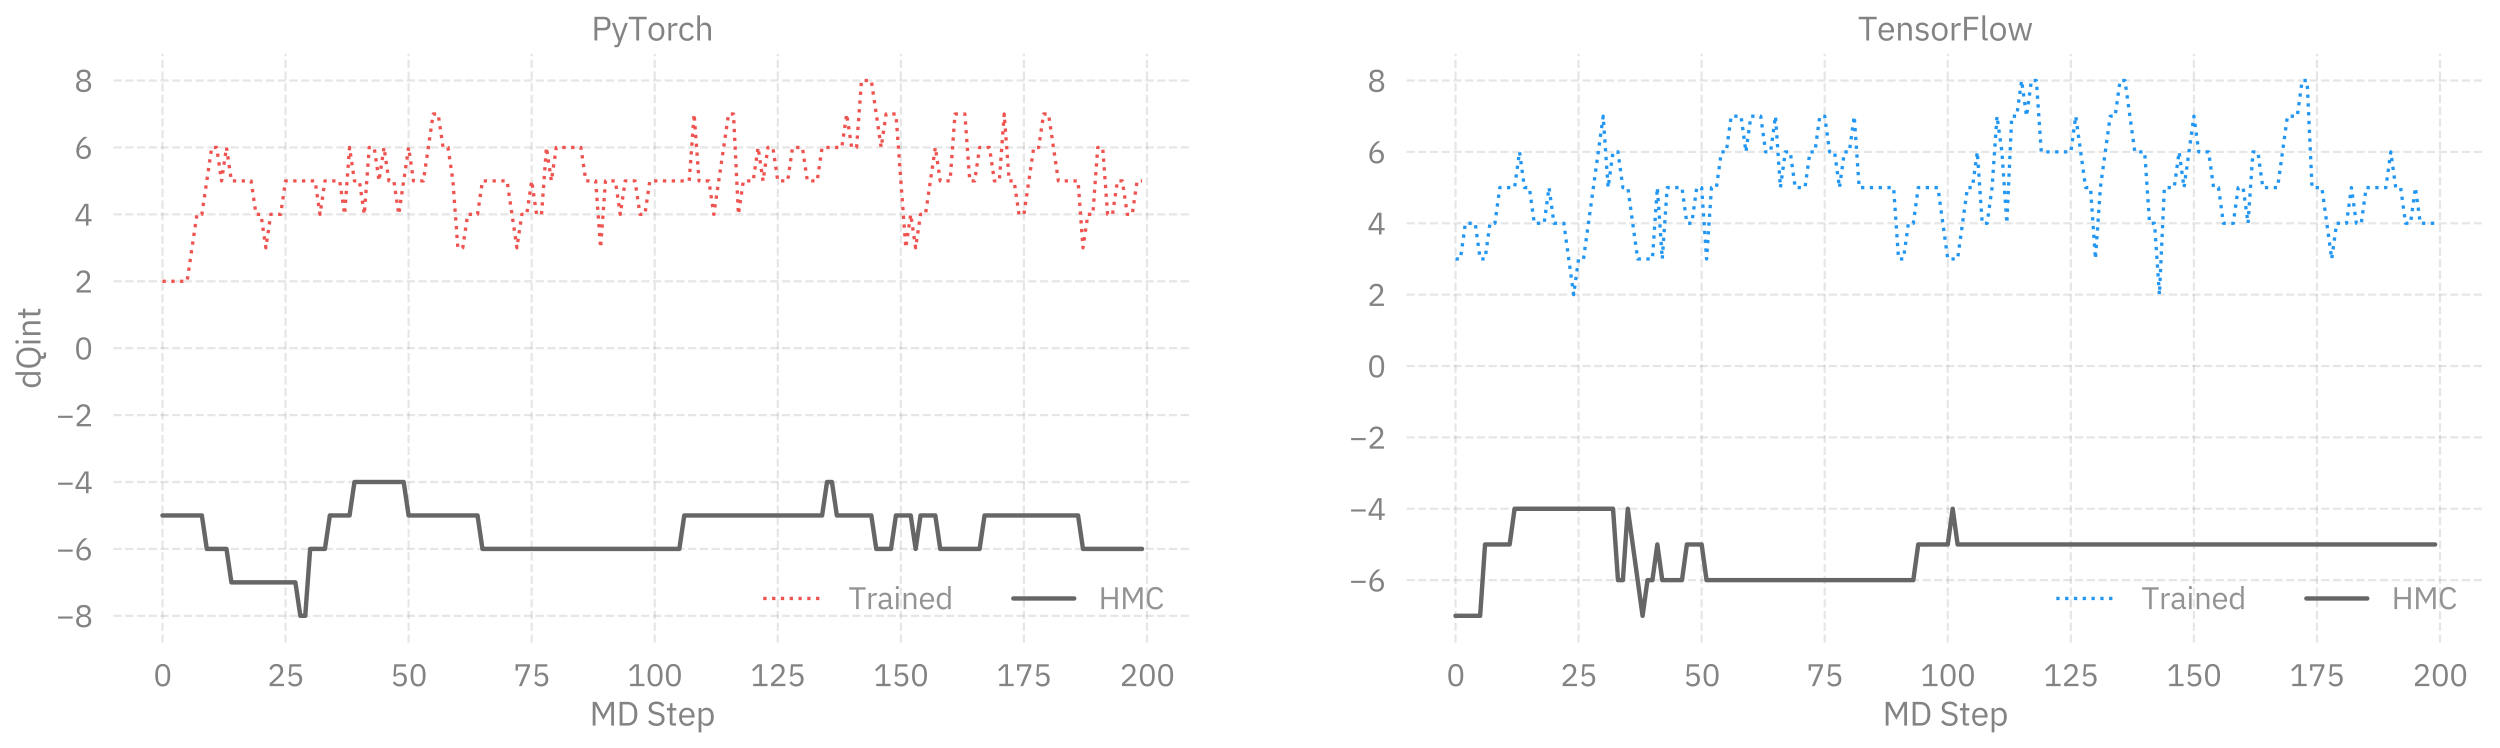 <?xml version="1.0" encoding="utf-8" standalone="no"?>
<!DOCTYPE svg PUBLIC "-//W3C//DTD SVG 1.1//EN"
  "http://www.w3.org/Graphics/SVG/1.1/DTD/svg11.dtd">
<svg xmlns:xlink="http://www.w3.org/1999/xlink" width="1129.86pt" height="338.137pt" viewBox="0 0 1129.86 338.137" xmlns="http://www.w3.org/2000/svg" version="1.1">
 <defs>
  <style type="text/css">*{stroke-linejoin: round; stroke-linecap: butt}</style>
 </defs>
 <g id="figure_1">
  <g id="patch_1">
   <path d="M 0 338.137 
L 1129.86 338.137 
L 1129.86 0 
L 0 0 
L 0 338.137 
z
" style="fill: none"/>
  </g>
  <g id="axes_1">
   <g id="patch_2">
    <path d="M 51.3 290.412 
L 538.282 290.412 
L 538.282 24.3 
L 51.3 24.3 
L 51.3 290.412 
z
" style="fill: none"/>
   </g>
   <g id="matplotlib.axis_1">
    <g id="xtick_1">
     <g id="line2d_1">
      <path d="M 73.436 290.412 
L 73.436 24.3 
" clip-path="url(#p41a08bff6d)" style="fill: none; stroke-dasharray: 3.7,1.6; stroke-dashoffset: 0; stroke: #838383; stroke-opacity: 0.2"/>
     </g>
     <g id="text_1">
      <!-- 0 -->
      <g style="fill: #838383" transform="translate(69.311 310.087) scale(0.138 -0.138)">
       <defs>
        <path id="IBMPlexSans-Regular-30" d="M 1920 -77 
Q 1120 -77 752 531 
Q 384 1139 384 2234 
Q 384 3328 752 3936 
Q 1120 4544 1920 4544 
Q 2720 4544 3088 3936 
Q 3456 3328 3456 2234 
Q 3456 1139 3088 531 
Q 2720 -77 1920 -77 
z
M 1920 390 
Q 2182 390 2368 499 
Q 2554 608 2669 806 
Q 2784 1005 2838 1273 
Q 2893 1542 2893 1869 
L 2893 2598 
Q 2893 2925 2838 3193 
Q 2784 3462 2669 3660 
Q 2554 3859 2368 3968 
Q 2182 4077 1920 4077 
Q 1658 4077 1472 3968 
Q 1286 3859 1171 3660 
Q 1056 3462 1001 3193 
Q 947 2925 947 2598 
L 947 1869 
Q 947 1542 1001 1273 
Q 1056 1005 1171 806 
Q 1286 608 1472 499 
Q 1658 390 1920 390 
z
" transform="scale(0.016)"/>
       </defs>
       <use xlink:href="#IBMPlexSans-Regular-30"/>
      </g>
     </g>
    </g>
    <g id="xtick_2">
     <g id="line2d_2">
      <path d="M 129.052 290.412 
L 129.052 24.3 
" clip-path="url(#p41a08bff6d)" style="fill: none; stroke-dasharray: 3.7,1.6; stroke-dashoffset: 0; stroke: #838383; stroke-opacity: 0.2"/>
     </g>
     <g id="text_2">
      <!-- 25 -->
      <g style="fill: #838383" transform="translate(120.802 310.087) scale(0.138 -0.138)">
       <defs>
        <path id="IBMPlexSans-Regular-32" d="M 3411 0 
L 480 0 
L 480 550 
L 1939 1894 
Q 2253 2182 2464 2505 
Q 2675 2829 2675 3155 
L 2675 3232 
Q 2675 3603 2470 3833 
Q 2266 4064 1850 4064 
Q 1645 4064 1491 4006 
Q 1338 3949 1226 3846 
Q 1114 3744 1040 3606 
Q 966 3469 922 3309 
L 442 3494 
Q 506 3693 618 3881 
Q 730 4070 899 4217 
Q 1069 4365 1309 4454 
Q 1549 4544 1875 4544 
Q 2202 4544 2458 4448 
Q 2714 4352 2886 4179 
Q 3059 4006 3152 3769 
Q 3245 3533 3245 3245 
Q 3245 2982 3171 2758 
Q 3098 2534 2970 2332 
Q 2842 2131 2659 1939 
Q 2477 1747 2266 1555 
L 1062 474 
L 3411 474 
L 3411 0 
z
" transform="scale(0.016)"/>
        <path id="IBMPlexSans-Regular-35" d="M 3187 3994 
L 1229 3994 
L 1101 2291 
L 1146 2291 
Q 1306 2515 1507 2649 
Q 1709 2784 2061 2784 
Q 2349 2784 2592 2688 
Q 2835 2592 3014 2416 
Q 3194 2240 3293 1984 
Q 3392 1728 3392 1402 
Q 3392 1075 3289 803 
Q 3187 531 2992 336 
Q 2797 141 2518 32 
Q 2240 -77 1888 -77 
Q 1606 -77 1392 -13 
Q 1178 51 1011 160 
Q 845 269 720 403 
Q 595 538 493 685 
L 896 992 
Q 979 858 1072 749 
Q 1165 640 1277 563 
Q 1389 486 1536 444 
Q 1683 403 1888 403 
Q 2349 403 2585 646 
Q 2822 890 2822 1331 
L 2822 1395 
Q 2822 1837 2585 2080 
Q 2349 2323 1888 2323 
Q 1581 2323 1405 2211 
Q 1229 2099 1088 1946 
L 634 2010 
L 794 4467 
L 3187 4467 
L 3187 3994 
z
" transform="scale(0.016)"/>
       </defs>
       <use xlink:href="#IBMPlexSans-Regular-32"/>
       <use xlink:href="#IBMPlexSans-Regular-35" x="60"/>
      </g>
     </g>
    </g>
    <g id="xtick_3">
     <g id="line2d_3">
      <path d="M 184.669 290.412 
L 184.669 24.3 
" clip-path="url(#p41a08bff6d)" style="fill: none; stroke-dasharray: 3.7,1.6; stroke-dashoffset: 0; stroke: #838383; stroke-opacity: 0.2"/>
     </g>
     <g id="text_3">
      <!-- 50 -->
      <g style="fill: #838383" transform="translate(176.419 310.087) scale(0.138 -0.138)">
       <use xlink:href="#IBMPlexSans-Regular-35"/>
       <use xlink:href="#IBMPlexSans-Regular-30" x="60"/>
      </g>
     </g>
    </g>
    <g id="xtick_4">
     <g id="line2d_4">
      <path d="M 240.286 290.412 
L 240.286 24.3 
" clip-path="url(#p41a08bff6d)" style="fill: none; stroke-dasharray: 3.7,1.6; stroke-dashoffset: 0; stroke: #838383; stroke-opacity: 0.2"/>
     </g>
     <g id="text_4">
      <!-- 75 -->
      <g style="fill: #838383" transform="translate(232.036 310.087) scale(0.138 -0.138)">
       <defs>
        <path id="IBMPlexSans-Regular-37" d="M 1120 0 
L 2829 4006 
L 922 4006 
L 922 3174 
L 442 3174 
L 442 4467 
L 3373 4467 
L 3373 3994 
L 1696 0 
L 1120 0 
z
" transform="scale(0.016)"/>
       </defs>
       <use xlink:href="#IBMPlexSans-Regular-37"/>
       <use xlink:href="#IBMPlexSans-Regular-35" x="60"/>
      </g>
     </g>
    </g>
    <g id="xtick_5">
     <g id="line2d_5">
      <path d="M 295.903 290.412 
L 295.903 24.3 
" clip-path="url(#p41a08bff6d)" style="fill: none; stroke-dasharray: 3.7,1.6; stroke-dashoffset: 0; stroke: #838383; stroke-opacity: 0.2"/>
     </g>
     <g id="text_5">
      <!-- 100 -->
      <g style="fill: #838383" transform="translate(283.528 310.087) scale(0.138 -0.138)">
       <defs>
        <path id="IBMPlexSans-Regular-31" d="M 563 0 
L 563 474 
L 1811 474 
L 1811 4070 
L 1766 4070 
L 640 3021 
L 326 3360 
L 1510 4467 
L 2349 4467 
L 2349 474 
L 3501 474 
L 3501 0 
L 563 0 
z
" transform="scale(0.016)"/>
       </defs>
       <use xlink:href="#IBMPlexSans-Regular-31"/>
       <use xlink:href="#IBMPlexSans-Regular-30" x="60"/>
       <use xlink:href="#IBMPlexSans-Regular-30" x="120"/>
      </g>
     </g>
    </g>
    <g id="xtick_6">
     <g id="line2d_6">
      <path d="M 351.52 290.412 
L 351.52 24.3 
" clip-path="url(#p41a08bff6d)" style="fill: none; stroke-dasharray: 3.7,1.6; stroke-dashoffset: 0; stroke: #838383; stroke-opacity: 0.2"/>
     </g>
     <g id="text_6">
      <!-- 125 -->
      <g style="fill: #838383" transform="translate(339.145 310.087) scale(0.138 -0.138)">
       <use xlink:href="#IBMPlexSans-Regular-31"/>
       <use xlink:href="#IBMPlexSans-Regular-32" x="60"/>
       <use xlink:href="#IBMPlexSans-Regular-35" x="120"/>
      </g>
     </g>
    </g>
    <g id="xtick_7">
     <g id="line2d_7">
      <path d="M 407.137 290.412 
L 407.137 24.3 
" clip-path="url(#p41a08bff6d)" style="fill: none; stroke-dasharray: 3.7,1.6; stroke-dashoffset: 0; stroke: #838383; stroke-opacity: 0.2"/>
     </g>
     <g id="text_7">
      <!-- 150 -->
      <g style="fill: #838383" transform="translate(394.762 310.087) scale(0.138 -0.138)">
       <use xlink:href="#IBMPlexSans-Regular-31"/>
       <use xlink:href="#IBMPlexSans-Regular-35" x="60"/>
       <use xlink:href="#IBMPlexSans-Regular-30" x="120"/>
      </g>
     </g>
    </g>
    <g id="xtick_8">
     <g id="line2d_8">
      <path d="M 462.754 290.412 
L 462.754 24.3 
" clip-path="url(#p41a08bff6d)" style="fill: none; stroke-dasharray: 3.7,1.6; stroke-dashoffset: 0; stroke: #838383; stroke-opacity: 0.2"/>
     </g>
     <g id="text_8">
      <!-- 175 -->
      <g style="fill: #838383" transform="translate(450.379 310.087) scale(0.138 -0.138)">
       <use xlink:href="#IBMPlexSans-Regular-31"/>
       <use xlink:href="#IBMPlexSans-Regular-37" x="60"/>
       <use xlink:href="#IBMPlexSans-Regular-35" x="120"/>
      </g>
     </g>
    </g>
    <g id="xtick_9">
     <g id="line2d_9">
      <path d="M 518.371 290.412 
L 518.371 24.3 
" clip-path="url(#p41a08bff6d)" style="fill: none; stroke-dasharray: 3.7,1.6; stroke-dashoffset: 0; stroke: #838383; stroke-opacity: 0.2"/>
     </g>
     <g id="text_9">
      <!-- 200 -->
      <g style="fill: #838383" transform="translate(505.996 310.087) scale(0.138 -0.138)">
       <use xlink:href="#IBMPlexSans-Regular-32"/>
       <use xlink:href="#IBMPlexSans-Regular-30" x="60"/>
       <use xlink:href="#IBMPlexSans-Regular-30" x="120"/>
      </g>
     </g>
    </g>
    <g id="text_10">
     <!-- MD Step -->
     <g style="fill: #838383" transform="translate(266.442 327.937) scale(0.15 -0.15)">
      <defs>
       <path id="IBMPlexSans-Regular-4d" d="M 4077 3763 
L 4045 3763 
L 3667 3014 
L 2598 1069 
L 1530 3014 
L 1152 3763 
L 1120 3763 
L 1120 0 
L 595 0 
L 595 4467 
L 1312 4467 
L 2592 2061 
L 2624 2061 
L 3910 4467 
L 4602 4467 
L 4602 0 
L 4077 0 
L 4077 3763 
z
" transform="scale(0.016)"/>
       <path id="IBMPlexSans-Regular-44" d="M 595 4467 
L 2093 4467 
Q 2509 4467 2848 4326 
Q 3187 4186 3427 3907 
Q 3667 3629 3795 3209 
Q 3923 2790 3923 2234 
Q 3923 1677 3795 1257 
Q 3667 838 3427 560 
Q 3187 282 2848 141 
Q 2509 0 2093 0 
L 595 0 
L 595 4467 
z
M 2093 474 
Q 2368 474 2598 566 
Q 2829 659 2995 838 
Q 3162 1018 3254 1277 
Q 3347 1536 3347 1869 
L 3347 2598 
Q 3347 2931 3254 3190 
Q 3162 3450 2995 3629 
Q 2829 3808 2598 3901 
Q 2368 3994 2093 3994 
L 1133 3994 
L 1133 474 
L 2093 474 
z
" transform="scale(0.016)"/>
       <path id="IBMPlexSans-Regular-20" transform="scale(0.016)"/>
       <path id="IBMPlexSans-Regular-53" d="M 1850 -77 
Q 1306 -77 922 131 
Q 538 339 269 704 
L 666 1037 
Q 902 723 1190 560 
Q 1478 397 1869 397 
Q 2349 397 2601 627 
Q 2854 858 2854 1242 
Q 2854 1562 2662 1734 
Q 2470 1907 2029 2010 
L 1664 2093 
Q 1050 2234 726 2518 
Q 403 2803 403 3322 
Q 403 3616 512 3846 
Q 621 4077 816 4230 
Q 1011 4384 1283 4464 
Q 1555 4544 1882 4544 
Q 2387 4544 2748 4358 
Q 3110 4173 3360 3814 
L 2957 3520 
Q 2771 3776 2508 3923 
Q 2246 4070 1856 4070 
Q 1427 4070 1180 3888 
Q 934 3706 934 3341 
Q 934 3021 1142 2857 
Q 1350 2694 1773 2598 
L 2138 2515 
Q 2797 2368 3091 2067 
Q 3386 1766 3386 1267 
Q 3386 960 3280 710 
Q 3174 461 2976 288 
Q 2778 115 2493 19 
Q 2208 -77 1850 -77 
z
" transform="scale(0.016)"/>
       <path id="IBMPlexSans-Regular-74" d="M 1274 0 
Q 1005 0 867 150 
Q 730 301 730 544 
L 730 2854 
L 186 2854 
L 186 3302 
L 493 3302 
Q 659 3302 720 3369 
Q 781 3437 781 3603 
L 781 4218 
L 1242 4218 
L 1242 3302 
L 1965 3302 
L 1965 2854 
L 1242 2854 
L 1242 448 
L 1914 448 
L 1914 0 
L 1274 0 
z
" transform="scale(0.016)"/>
       <path id="IBMPlexSans-Regular-65" d="M 1786 -77 
Q 1446 -77 1174 44 
Q 902 166 707 393 
Q 512 621 406 937 
Q 301 1254 301 1651 
Q 301 2042 406 2362 
Q 512 2682 707 2909 
Q 902 3136 1174 3257 
Q 1446 3379 1786 3379 
Q 2118 3379 2380 3257 
Q 2643 3136 2828 2921 
Q 3014 2707 3113 2412 
Q 3213 2118 3213 1766 
L 3213 1523 
L 838 1523 
L 838 1370 
Q 838 1158 905 976 
Q 973 794 1097 659 
Q 1222 525 1404 448 
Q 1587 371 1818 371 
Q 2131 371 2364 518 
Q 2598 666 2726 941 
L 3091 678 
Q 2931 339 2592 131 
Q 2253 -77 1786 -77 
z
M 1786 2950 
Q 1574 2950 1401 2876 
Q 1229 2803 1104 2668 
Q 979 2534 908 2352 
Q 838 2170 838 1952 
L 838 1907 
L 2662 1907 
L 2662 1978 
Q 2662 2419 2422 2684 
Q 2182 2950 1786 2950 
z
" transform="scale(0.016)"/>
       <path id="IBMPlexSans-Regular-70" d="M 544 3302 
L 1056 3302 
L 1056 2765 
L 1082 2765 
Q 1210 3078 1456 3228 
Q 1702 3379 2048 3379 
Q 2355 3379 2604 3257 
Q 2854 3136 3030 2912 
Q 3206 2688 3299 2368 
Q 3392 2048 3392 1651 
Q 3392 1254 3299 934 
Q 3206 614 3030 390 
Q 2854 166 2604 44 
Q 2355 -77 2048 -77 
Q 1376 -77 1082 538 
L 1056 538 
L 1056 -1280 
L 544 -1280 
L 544 3302 
z
M 1907 384 
Q 2342 384 2592 656 
Q 2842 928 2842 1370 
L 2842 1933 
Q 2842 2374 2592 2646 
Q 2342 2918 1907 2918 
Q 1734 2918 1577 2870 
Q 1421 2822 1305 2739 
Q 1190 2656 1123 2537 
Q 1056 2419 1056 2285 
L 1056 1056 
Q 1056 896 1123 771 
Q 1190 646 1305 560 
Q 1421 474 1577 429 
Q 1734 384 1907 384 
z
" transform="scale(0.016)"/>
      </defs>
      <use xlink:href="#IBMPlexSans-Regular-4d"/>
      <use xlink:href="#IBMPlexSans-Regular-44" x="81.2"/>
      <use xlink:href="#IBMPlexSans-Regular-20" x="148.3"/>
      <use xlink:href="#IBMPlexSans-Regular-53" x="171.9"/>
      <use xlink:href="#IBMPlexSans-Regular-74" x="230"/>
      <use xlink:href="#IBMPlexSans-Regular-65" x="265.1"/>
      <use xlink:href="#IBMPlexSans-Regular-70" x="320"/>
     </g>
    </g>
   </g>
   <g id="matplotlib.axis_2">
    <g id="ytick_1">
     <g id="line2d_10">
      <path d="M 51.3 278.316 
L 538.282 278.316 
" clip-path="url(#p41a08bff6d)" style="fill: none; stroke-dasharray: 3.7,1.6; stroke-dashoffset: 0; stroke: #838383; stroke-opacity: 0.2"/>
     </g>
     <g id="text_11">
      <!-- −8 -->
      <g style="fill: #838383" transform="translate(25.3 283.404) scale(0.138 -0.138)">
       <defs>
        <path id="IBMPlexSans-Regular-2212" d="M 429 1734 
L 429 2170 
L 3411 2170 
L 3411 1734 
L 429 1734 
z
" transform="scale(0.016)"/>
        <path id="IBMPlexSans-Regular-38" d="M 1920 -77 
Q 1536 -77 1248 22 
Q 960 122 765 294 
Q 570 467 470 704 
Q 371 941 371 1216 
Q 371 1677 620 1945 
Q 870 2214 1274 2323 
L 1274 2374 
Q 922 2496 714 2768 
Q 506 3040 506 3424 
Q 506 3936 877 4240 
Q 1248 4544 1920 4544 
Q 2592 4544 2963 4240 
Q 3334 3936 3334 3424 
Q 3334 3040 3126 2768 
Q 2918 2496 2566 2374 
L 2566 2323 
Q 2970 2214 3219 1945 
Q 3469 1677 3469 1216 
Q 3469 941 3369 704 
Q 3270 467 3075 294 
Q 2880 122 2592 22 
Q 2304 -77 1920 -77 
z
M 1920 390 
Q 2387 390 2643 598 
Q 2899 806 2899 1190 
L 2899 1325 
Q 2899 1709 2643 1917 
Q 2387 2125 1920 2125 
Q 1453 2125 1197 1917 
Q 941 1709 941 1325 
L 941 1190 
Q 941 806 1197 598 
Q 1453 390 1920 390 
z
M 1920 2573 
Q 2342 2573 2560 2752 
Q 2778 2931 2778 3277 
L 2778 3373 
Q 2778 3718 2560 3897 
Q 2342 4077 1920 4077 
Q 1498 4077 1280 3897 
Q 1062 3718 1062 3373 
L 1062 3277 
Q 1062 2931 1280 2752 
Q 1498 2573 1920 2573 
z
" transform="scale(0.016)"/>
       </defs>
       <use xlink:href="#IBMPlexSans-Regular-2212"/>
       <use xlink:href="#IBMPlexSans-Regular-38" x="60"/>
      </g>
     </g>
    </g>
    <g id="ytick_2">
     <g id="line2d_11">
      <path d="M 51.3 248.076 
L 538.282 248.076 
" clip-path="url(#p41a08bff6d)" style="fill: none; stroke-dasharray: 3.7,1.6; stroke-dashoffset: 0; stroke: #838383; stroke-opacity: 0.2"/>
     </g>
     <g id="text_12">
      <!-- −6 -->
      <g style="fill: #838383" transform="translate(25.3 253.164) scale(0.138 -0.138)">
       <defs>
        <path id="IBMPlexSans-Regular-36" d="M 1926 -77 
Q 1581 -77 1302 41 
Q 1024 160 829 381 
Q 634 602 531 922 
Q 429 1242 429 1638 
Q 429 2138 576 2576 
Q 723 3014 956 3376 
Q 1190 3738 1472 4016 
Q 1754 4294 2022 4467 
L 2714 4467 
Q 2355 4205 2073 3955 
Q 1792 3706 1581 3434 
Q 1370 3162 1222 2851 
Q 1075 2541 986 2150 
L 1018 2138 
Q 1178 2413 1430 2595 
Q 1683 2778 2093 2778 
Q 2381 2778 2624 2682 
Q 2867 2586 3040 2406 
Q 3213 2227 3312 1971 
Q 3411 1715 3411 1402 
Q 3411 1075 3305 803 
Q 3200 531 3005 336 
Q 2810 141 2534 32 
Q 2259 -77 1926 -77 
z
M 1920 390 
Q 2362 390 2608 633 
Q 2854 877 2854 1331 
L 2854 1382 
Q 2854 1837 2608 2080 
Q 2362 2323 1920 2323 
Q 1478 2323 1232 2080 
Q 986 1837 986 1382 
L 986 1331 
Q 986 877 1232 633 
Q 1478 390 1920 390 
z
" transform="scale(0.016)"/>
       </defs>
       <use xlink:href="#IBMPlexSans-Regular-2212"/>
       <use xlink:href="#IBMPlexSans-Regular-36" x="60"/>
      </g>
     </g>
    </g>
    <g id="ytick_3">
     <g id="line2d_12">
      <path d="M 51.3 217.836 
L 538.282 217.836 
" clip-path="url(#p41a08bff6d)" style="fill: none; stroke-dasharray: 3.7,1.6; stroke-dashoffset: 0; stroke: #838383; stroke-opacity: 0.2"/>
     </g>
     <g id="text_13">
      <!-- −4 -->
      <g style="fill: #838383" transform="translate(25.3 222.924) scale(0.138 -0.138)">
       <defs>
        <path id="IBMPlexSans-Regular-34" d="M 2400 0 
L 2400 877 
L 243 877 
L 243 1350 
L 2112 4467 
L 2912 4467 
L 2912 1325 
L 3558 1325 
L 3558 877 
L 2912 877 
L 2912 0 
L 2400 0 
z
M 749 1325 
L 2400 1325 
L 2400 4051 
L 2368 4051 
L 749 1325 
z
" transform="scale(0.016)"/>
       </defs>
       <use xlink:href="#IBMPlexSans-Regular-2212"/>
       <use xlink:href="#IBMPlexSans-Regular-34" x="60"/>
      </g>
     </g>
    </g>
    <g id="ytick_4">
     <g id="line2d_13">
      <path d="M 51.3 187.596 
L 538.282 187.596 
" clip-path="url(#p41a08bff6d)" style="fill: none; stroke-dasharray: 3.7,1.6; stroke-dashoffset: 0; stroke: #838383; stroke-opacity: 0.2"/>
     </g>
     <g id="text_14">
      <!-- −2 -->
      <g style="fill: #838383" transform="translate(25.3 192.684) scale(0.138 -0.138)">
       <use xlink:href="#IBMPlexSans-Regular-2212"/>
       <use xlink:href="#IBMPlexSans-Regular-32" x="60"/>
      </g>
     </g>
    </g>
    <g id="ytick_5">
     <g id="line2d_14">
      <path d="M 51.3 157.356 
L 538.282 157.356 
" clip-path="url(#p41a08bff6d)" style="fill: none; stroke-dasharray: 3.7,1.6; stroke-dashoffset: 0; stroke: #838383; stroke-opacity: 0.2"/>
     </g>
     <g id="text_15">
      <!-- 0 -->
      <g style="fill: #838383" transform="translate(33.55 162.444) scale(0.138 -0.138)">
       <use xlink:href="#IBMPlexSans-Regular-30"/>
      </g>
     </g>
    </g>
    <g id="ytick_6">
     <g id="line2d_15">
      <path d="M 51.3 127.116 
L 538.282 127.116 
" clip-path="url(#p41a08bff6d)" style="fill: none; stroke-dasharray: 3.7,1.6; stroke-dashoffset: 0; stroke: #838383; stroke-opacity: 0.2"/>
     </g>
     <g id="text_16">
      <!-- 2 -->
      <g style="fill: #838383" transform="translate(33.55 132.204) scale(0.138 -0.138)">
       <use xlink:href="#IBMPlexSans-Regular-32"/>
      </g>
     </g>
    </g>
    <g id="ytick_7">
     <g id="line2d_16">
      <path d="M 51.3 96.876 
L 538.282 96.876 
" clip-path="url(#p41a08bff6d)" style="fill: none; stroke-dasharray: 3.7,1.6; stroke-dashoffset: 0; stroke: #838383; stroke-opacity: 0.2"/>
     </g>
     <g id="text_17">
      <!-- 4 -->
      <g style="fill: #838383" transform="translate(33.55 101.964) scale(0.138 -0.138)">
       <use xlink:href="#IBMPlexSans-Regular-34"/>
      </g>
     </g>
    </g>
    <g id="ytick_8">
     <g id="line2d_17">
      <path d="M 51.3 66.636 
L 538.282 66.636 
" clip-path="url(#p41a08bff6d)" style="fill: none; stroke-dasharray: 3.7,1.6; stroke-dashoffset: 0; stroke: #838383; stroke-opacity: 0.2"/>
     </g>
     <g id="text_18">
      <!-- 6 -->
      <g style="fill: #838383" transform="translate(33.55 71.724) scale(0.138 -0.138)">
       <use xlink:href="#IBMPlexSans-Regular-36"/>
      </g>
     </g>
    </g>
    <g id="ytick_9">
     <g id="line2d_18">
      <path d="M 51.3 36.396 
L 538.282 36.396 
" clip-path="url(#p41a08bff6d)" style="fill: none; stroke-dasharray: 3.7,1.6; stroke-dashoffset: 0; stroke: #838383; stroke-opacity: 0.2"/>
     </g>
     <g id="text_19">
      <!-- 8 -->
      <g style="fill: #838383" transform="translate(33.55 41.483) scale(0.138 -0.138)">
       <use xlink:href="#IBMPlexSans-Regular-38"/>
      </g>
     </g>
    </g>
    <g id="text_20">
     <!-- dQint -->
     <g style="fill: #838383" transform="translate(18.3 175.783) rotate(-90) scale(0.15 -0.15)">
      <defs>
       <path id="IBMPlexSans-Regular-64" d="M 2656 538 
L 2630 538 
Q 2330 -77 1664 -77 
Q 1357 -77 1107 44 
Q 858 166 682 390 
Q 506 614 413 934 
Q 320 1254 320 1651 
Q 320 2048 413 2368 
Q 506 2688 682 2912 
Q 858 3136 1107 3257 
Q 1357 3379 1664 3379 
Q 2010 3379 2256 3228 
Q 2502 3078 2630 2765 
L 2656 2765 
L 2656 4736 
L 3168 4736 
L 3168 0 
L 2656 0 
L 2656 538 
z
M 1805 384 
Q 1978 384 2134 429 
Q 2291 474 2406 560 
Q 2522 646 2589 771 
Q 2656 896 2656 1056 
L 2656 2285 
Q 2656 2419 2589 2537 
Q 2522 2656 2406 2739 
Q 2291 2822 2134 2870 
Q 1978 2918 1805 2918 
Q 1370 2918 1120 2646 
Q 870 2374 870 1933 
L 870 1370 
Q 870 928 1120 656 
Q 1370 384 1805 384 
z
" transform="scale(0.016)"/>
       <path id="IBMPlexSans-Regular-51" d="M 3251 -1050 
L 2592 -1050 
Q 2323 -1050 2188 -899 
Q 2054 -749 2054 -525 
L 2054 -70 
Q 1670 -32 1356 134 
Q 1043 301 825 592 
Q 608 883 489 1296 
Q 371 1709 371 2234 
Q 371 2797 505 3225 
Q 640 3654 886 3948 
Q 1133 4243 1481 4393 
Q 1830 4544 2266 4544 
Q 2694 4544 3046 4393 
Q 3398 4243 3644 3948 
Q 3891 3654 4025 3225 
Q 4160 2797 4160 2234 
Q 4160 1203 3731 624 
Q 3302 45 2566 -58 
L 2566 -602 
L 3251 -602 
L 3251 -1050 
z
M 2266 403 
Q 2554 403 2797 505 
Q 3040 608 3216 800 
Q 3392 992 3488 1261 
Q 3584 1530 3584 1862 
L 3584 2605 
Q 3584 2938 3488 3206 
Q 3392 3475 3216 3667 
Q 3040 3859 2797 3961 
Q 2554 4064 2266 4064 
Q 1978 4064 1734 3961 
Q 1491 3859 1315 3667 
Q 1139 3475 1043 3206 
Q 947 2938 947 2605 
L 947 1862 
Q 947 1530 1043 1261 
Q 1139 992 1315 800 
Q 1491 608 1734 505 
Q 1978 403 2266 403 
z
" transform="scale(0.016)"/>
       <path id="IBMPlexSans-Regular-69" d="M 800 4077 
Q 634 4077 560 4157 
Q 486 4237 486 4365 
L 486 4448 
Q 486 4576 560 4656 
Q 634 4736 800 4736 
Q 966 4736 1040 4656 
Q 1114 4576 1114 4448 
L 1114 4365 
Q 1114 4237 1040 4157 
Q 966 4077 800 4077 
z
M 544 3302 
L 1056 3302 
L 1056 0 
L 544 0 
L 544 3302 
z
" transform="scale(0.016)"/>
       <path id="IBMPlexSans-Regular-6e" d="M 544 0 
L 544 3302 
L 1056 3302 
L 1056 2765 
L 1082 2765 
Q 1203 3046 1424 3212 
Q 1645 3379 2016 3379 
Q 2528 3379 2825 3049 
Q 3123 2720 3123 2118 
L 3123 0 
L 2611 0 
L 2611 2029 
Q 2611 2918 1862 2918 
Q 1709 2918 1565 2880 
Q 1421 2842 1305 2765 
Q 1190 2688 1123 2569 
Q 1056 2451 1056 2291 
L 1056 0 
L 544 0 
z
" transform="scale(0.016)"/>
      </defs>
      <use xlink:href="#IBMPlexSans-Regular-64"/>
      <use xlink:href="#IBMPlexSans-Regular-51" x="58"/>
      <use xlink:href="#IBMPlexSans-Regular-69" x="128.8"/>
      <use xlink:href="#IBMPlexSans-Regular-6e" x="153.8"/>
      <use xlink:href="#IBMPlexSans-Regular-74" x="210.6"/>
     </g>
    </g>
   </g>
   <g id="line2d_19">
    <path d="M 73.436 127.116 
L 84.559 127.116 
L 89.008 96.876 
L 91.233 96.876 
L 95.682 66.636 
L 97.907 66.636 
L 100.132 81.756 
L 102.356 66.636 
L 104.581 81.756 
L 113.48 81.756 
L 115.704 96.876 
L 117.929 96.876 
L 120.154 111.996 
L 122.378 96.876 
L 126.828 96.876 
L 129.052 81.756 
L 142.401 81.756 
L 144.625 96.876 
L 146.85 81.756 
L 153.524 81.756 
L 155.749 96.876 
L 157.973 66.636 
L 160.198 81.756 
L 162.423 81.756 
L 164.647 96.876 
L 166.872 66.636 
L 169.097 66.636 
L 171.321 81.756 
L 173.546 66.636 
L 175.771 81.756 
L 177.995 81.756 
L 180.22 96.876 
L 184.669 66.636 
L 186.894 81.756 
L 191.343 81.756 
L 195.793 51.516 
L 198.017 51.516 
L 200.242 66.636 
L 202.467 66.636 
L 204.691 81.756 
L 206.916 111.996 
L 209.141 111.996 
L 211.366 96.876 
L 215.815 96.876 
L 218.04 81.756 
L 229.163 81.756 
L 233.612 111.996 
L 235.837 96.876 
L 238.062 96.876 
L 240.286 81.756 
L 242.511 96.876 
L 244.736 96.876 
L 246.96 66.636 
L 249.185 81.756 
L 251.41 66.636 
L 262.533 66.636 
L 264.758 81.756 
L 269.207 81.756 
L 271.432 111.996 
L 273.656 81.756 
L 278.106 81.756 
L 280.331 96.876 
L 282.555 81.756 
L 287.005 81.756 
L 289.229 96.876 
L 291.454 96.876 
L 293.679 81.756 
L 311.476 81.756 
L 313.701 51.516 
L 315.925 81.756 
L 320.375 81.756 
L 322.599 96.876 
L 329.273 51.516 
L 331.498 51.516 
L 333.723 96.876 
L 335.947 81.756 
L 340.397 81.756 
L 342.621 66.636 
L 344.846 81.756 
L 347.071 66.636 
L 349.295 66.636 
L 351.52 81.756 
L 355.97 81.756 
L 358.194 66.636 
L 362.644 66.636 
L 364.868 81.756 
L 369.318 81.756 
L 371.542 66.636 
L 380.441 66.636 
L 382.666 51.516 
L 384.89 66.636 
L 387.115 66.636 
L 389.34 36.396 
L 393.789 36.396 
L 398.238 66.636 
L 400.463 51.516 
L 404.912 51.516 
L 409.362 111.996 
L 411.586 96.876 
L 413.811 111.996 
L 416.036 96.876 
L 418.26 96.876 
L 422.71 66.636 
L 424.935 81.756 
L 429.384 81.756 
L 431.609 51.516 
L 436.058 51.516 
L 438.283 81.756 
L 440.507 81.756 
L 442.732 66.636 
L 447.181 66.636 
L 449.406 81.756 
L 451.631 81.756 
L 453.855 51.516 
L 456.08 81.756 
L 458.305 81.756 
L 460.529 96.876 
L 462.754 96.876 
L 467.203 66.636 
L 469.428 66.636 
L 471.653 51.516 
L 473.877 51.516 
L 478.327 81.756 
L 487.225 81.756 
L 489.45 111.996 
L 491.675 96.876 
L 493.9 96.876 
L 496.124 66.636 
L 498.349 66.636 
L 500.574 96.876 
L 502.798 96.876 
L 505.023 81.756 
L 507.248 81.756 
L 509.472 96.876 
L 511.697 96.876 
L 513.922 81.756 
L 516.146 81.756 
L 516.146 81.756 
" clip-path="url(#p41a08bff6d)" style="fill: none; stroke-dasharray: 1.5,2.475; stroke-dashoffset: 0; stroke: #ef5350; stroke-width: 1.5"/>
   </g>
   <g id="text_21">
    <!-- PyTorch -->
    <g style="fill: #838383" transform="translate(267.228 18.3) scale(0.15 -0.15)">
     <defs>
      <path id="IBMPlexSans-Regular-50" d="M 595 0 
L 595 4467 
L 2374 4467 
Q 2976 4467 3299 4124 
Q 3622 3782 3622 3187 
Q 3622 2592 3299 2249 
Q 2976 1907 2374 1907 
L 1133 1907 
L 1133 0 
L 595 0 
z
M 1133 2381 
L 2374 2381 
Q 2694 2381 2870 2547 
Q 3046 2714 3046 3021 
L 3046 3354 
Q 3046 3661 2870 3827 
Q 2694 3994 2374 3994 
L 1133 3994 
L 1133 2381 
z
" transform="scale(0.016)"/>
      <path id="IBMPlexSans-Regular-79" d="M 2579 3302 
L 3085 3302 
L 1606 -768 
Q 1549 -915 1491 -1014 
Q 1434 -1114 1350 -1171 
Q 1267 -1229 1142 -1254 
Q 1018 -1280 838 -1280 
L 576 -1280 
L 576 -832 
L 1094 -832 
L 1344 -128 
L 109 3302 
L 621 3302 
L 1414 1056 
L 1568 518 
L 1600 518 
L 1779 1056 
L 2579 3302 
z
" transform="scale(0.016)"/>
      <path id="IBMPlexSans-Regular-54" d="M 2099 3994 
L 2099 0 
L 1562 0 
L 1562 3994 
L 141 3994 
L 141 4467 
L 3520 4467 
L 3520 3994 
L 2099 3994 
z
" transform="scale(0.016)"/>
      <path id="IBMPlexSans-Regular-6f" d="M 1792 -77 
Q 1459 -77 1184 44 
Q 909 166 713 393 
Q 518 621 409 937 
Q 301 1254 301 1651 
Q 301 2042 409 2362 
Q 518 2682 713 2909 
Q 909 3136 1184 3257 
Q 1459 3379 1792 3379 
Q 2125 3379 2397 3257 
Q 2669 3136 2867 2909 
Q 3066 2682 3174 2362 
Q 3283 2042 3283 1651 
Q 3283 1254 3174 937 
Q 3066 621 2867 393 
Q 2669 166 2397 44 
Q 2125 -77 1792 -77 
z
M 1792 378 
Q 2208 378 2470 634 
Q 2733 890 2733 1414 
L 2733 1888 
Q 2733 2413 2470 2669 
Q 2208 2925 1792 2925 
Q 1376 2925 1113 2669 
Q 851 2413 851 1888 
L 851 1414 
Q 851 890 1113 634 
Q 1376 378 1792 378 
z
" transform="scale(0.016)"/>
      <path id="IBMPlexSans-Regular-72" d="M 544 0 
L 544 3302 
L 1056 3302 
L 1056 2694 
L 1088 2694 
Q 1178 2931 1408 3116 
Q 1638 3302 2042 3302 
L 2240 3302 
L 2240 2790 
L 1939 2790 
Q 1523 2790 1289 2633 
Q 1056 2477 1056 2240 
L 1056 0 
L 544 0 
z
" transform="scale(0.016)"/>
      <path id="IBMPlexSans-Regular-63" d="M 1773 -77 
Q 1427 -77 1152 44 
Q 877 166 688 390 
Q 499 614 400 934 
Q 301 1254 301 1651 
Q 301 2048 400 2368 
Q 499 2688 688 2912 
Q 877 3136 1152 3257 
Q 1427 3379 1773 3379 
Q 2266 3379 2563 3164 
Q 2861 2950 3008 2605 
L 2579 2387 
Q 2490 2643 2285 2784 
Q 2080 2925 1773 2925 
Q 1542 2925 1369 2851 
Q 1197 2778 1081 2646 
Q 966 2515 908 2332 
Q 851 2150 851 1933 
L 851 1370 
Q 851 934 1084 656 
Q 1318 378 1773 378 
Q 2394 378 2669 954 
L 3040 704 
Q 2880 346 2563 134 
Q 2246 -77 1773 -77 
z
" transform="scale(0.016)"/>
      <path id="IBMPlexSans-Regular-68" d="M 544 4736 
L 1056 4736 
L 1056 2765 
L 1082 2765 
Q 1203 3046 1424 3212 
Q 1645 3379 2016 3379 
Q 2528 3379 2825 3049 
Q 3123 2720 3123 2118 
L 3123 0 
L 2611 0 
L 2611 2029 
Q 2611 2918 1862 2918 
Q 1709 2918 1565 2880 
Q 1421 2842 1305 2765 
Q 1190 2688 1123 2569 
Q 1056 2451 1056 2291 
L 1056 0 
L 544 0 
L 544 4736 
z
" transform="scale(0.016)"/>
     </defs>
     <use xlink:href="#IBMPlexSans-Regular-50"/>
     <use xlink:href="#IBMPlexSans-Regular-79" x="60.6"/>
     <use xlink:href="#IBMPlexSans-Regular-54" x="110.5"/>
     <use xlink:href="#IBMPlexSans-Regular-6f" x="167.7"/>
     <use xlink:href="#IBMPlexSans-Regular-72" x="223.7"/>
     <use xlink:href="#IBMPlexSans-Regular-63" x="260.4"/>
     <use xlink:href="#IBMPlexSans-Regular-68" x="310.7"/>
    </g>
   </g>
   <g id="line2d_20">
    <path d="M 73.436 232.956 
L 91.233 232.956 
L 93.458 248.076 
L 102.356 248.076 
L 104.581 263.196 
L 133.502 263.196 
L 135.726 278.316 
L 137.951 278.316 
L 140.176 248.076 
L 146.85 248.076 
L 149.075 232.956 
L 157.973 232.956 
L 160.198 217.836 
L 182.445 217.836 
L 184.669 232.956 
L 215.815 232.956 
L 218.04 248.076 
L 307.027 248.076 
L 309.251 232.956 
L 371.542 232.956 
L 373.767 217.836 
L 375.992 217.836 
L 378.216 232.956 
L 393.789 232.956 
L 396.014 248.076 
L 402.688 248.076 
L 404.912 232.956 
L 411.586 232.956 
L 413.811 248.076 
L 416.036 232.956 
L 422.71 232.956 
L 424.935 248.076 
L 442.732 248.076 
L 444.957 232.956 
L 487.225 232.956 
L 489.45 248.076 
L 516.146 248.076 
L 516.146 248.076 
" clip-path="url(#p41a08bff6d)" style="fill: none; stroke: #666666; stroke-width: 2; stroke-linecap: round"/>
   </g>
   <g id="legend_1">
    <g id="line2d_21">
     <path d="M 344.955 270.474 
L 358.705 270.474 
L 372.455 270.474 
" style="fill: none; stroke-dasharray: 1.5,2.475; stroke-dashoffset: 0; stroke: #ef5350; stroke-width: 1.5"/>
    </g>
    <g id="text_22">
     <!-- Trained -->
     <g style="fill: #939393" transform="translate(383.455 275.287) scale(0.138 -0.138)">
      <defs>
       <path id="IBMPlexSans-Regular-61" d="M 2944 0 
Q 2656 0 2531 153 
Q 2406 307 2374 538 
L 2342 538 
Q 2234 230 1984 76 
Q 1734 -77 1389 -77 
Q 864 -77 573 192 
Q 282 461 282 922 
Q 282 1389 624 1638 
Q 966 1888 1690 1888 
L 2342 1888 
L 2342 2214 
Q 2342 2566 2150 2752 
Q 1958 2938 1562 2938 
Q 1261 2938 1059 2803 
Q 858 2669 723 2445 
L 416 2733 
Q 550 3002 844 3190 
Q 1139 3379 1587 3379 
Q 2189 3379 2521 3084 
Q 2854 2790 2854 2266 
L 2854 448 
L 3232 448 
L 3232 0 
L 2944 0 
z
M 1472 358 
Q 1664 358 1824 403 
Q 1984 448 2099 531 
Q 2214 614 2278 723 
Q 2342 832 2342 960 
L 2342 1504 
L 1664 1504 
Q 1222 1504 1020 1376 
Q 819 1248 819 1005 
L 819 870 
Q 819 627 995 492 
Q 1171 358 1472 358 
z
" transform="scale(0.016)"/>
      </defs>
      <use xlink:href="#IBMPlexSans-Regular-54"/>
      <use xlink:href="#IBMPlexSans-Regular-72" x="57.2"/>
      <use xlink:href="#IBMPlexSans-Regular-61" x="93.9"/>
      <use xlink:href="#IBMPlexSans-Regular-69" x="147.3"/>
      <use xlink:href="#IBMPlexSans-Regular-6e" x="172.3"/>
      <use xlink:href="#IBMPlexSans-Regular-65" x="229.1"/>
      <use xlink:href="#IBMPlexSans-Regular-64" x="284"/>
     </g>
    </g>
    <g id="line2d_22">
     <path d="M 457.982 270.474 
L 471.732 270.474 
L 485.482 270.474 
" style="fill: none; stroke: #666666; stroke-width: 2; stroke-linecap: round"/>
    </g>
    <g id="text_23">
     <!-- HMC -->
     <g style="fill: #939393" transform="translate(496.482 275.287) scale(0.138 -0.138)">
      <defs>
       <path id="IBMPlexSans-Regular-48" d="M 3392 2022 
L 1133 2022 
L 1133 0 
L 595 0 
L 595 4467 
L 1133 4467 
L 1133 2496 
L 3392 2496 
L 3392 4467 
L 3930 4467 
L 3930 0 
L 3392 0 
L 3392 2022 
z
" transform="scale(0.016)"/>
       <path id="IBMPlexSans-Regular-43" d="M 2170 -77 
Q 1318 -77 844 502 
Q 371 1082 371 2208 
Q 371 3334 844 3939 
Q 1318 4544 2170 4544 
Q 2733 4544 3113 4288 
Q 3494 4032 3706 3565 
L 3270 3302 
Q 3136 3648 2861 3856 
Q 2586 4064 2170 4064 
Q 1882 4064 1654 3955 
Q 1427 3846 1270 3644 
Q 1114 3443 1030 3164 
Q 947 2886 947 2541 
L 947 1875 
Q 947 1184 1267 793 
Q 1587 403 2170 403 
Q 2598 403 2886 624 
Q 3174 845 3309 1210 
L 3738 941 
Q 3526 467 3129 195 
Q 2733 -77 2170 -77 
z
" transform="scale(0.016)"/>
      </defs>
      <use xlink:href="#IBMPlexSans-Regular-48"/>
      <use xlink:href="#IBMPlexSans-Regular-4d" x="70.7"/>
      <use xlink:href="#IBMPlexSans-Regular-43" x="151.9"/>
     </g>
    </g>
   </g>
  </g>
  <g id="axes_2">
   <g id="patch_3">
    <path d="M 635.678 290.412 
L 1122.66 290.412 
L 1122.66 24.3 
L 635.678 24.3 
L 635.678 290.412 
z
" style="fill: none"/>
   </g>
   <g id="matplotlib.axis_3">
    <g id="xtick_10">
     <g id="line2d_23">
      <path d="M 657.814 290.412 
L 657.814 24.3 
" clip-path="url(#pd0801fab88)" style="fill: none; stroke-dasharray: 3.7,1.6; stroke-dashoffset: 0; stroke: #838383; stroke-opacity: 0.2"/>
     </g>
     <g id="text_24">
      <!-- 0 -->
      <g style="fill: #838383" transform="translate(653.689 310.087) scale(0.138 -0.138)">
       <use xlink:href="#IBMPlexSans-Regular-30"/>
      </g>
     </g>
    </g>
    <g id="xtick_11">
     <g id="line2d_24">
      <path d="M 713.431 290.412 
L 713.431 24.3 
" clip-path="url(#pd0801fab88)" style="fill: none; stroke-dasharray: 3.7,1.6; stroke-dashoffset: 0; stroke: #838383; stroke-opacity: 0.2"/>
     </g>
     <g id="text_25">
      <!-- 25 -->
      <g style="fill: #838383" transform="translate(705.181 310.087) scale(0.138 -0.138)">
       <use xlink:href="#IBMPlexSans-Regular-32"/>
       <use xlink:href="#IBMPlexSans-Regular-35" x="60"/>
      </g>
     </g>
    </g>
    <g id="xtick_12">
     <g id="line2d_25">
      <path d="M 769.048 290.412 
L 769.048 24.3 
" clip-path="url(#pd0801fab88)" style="fill: none; stroke-dasharray: 3.7,1.6; stroke-dashoffset: 0; stroke: #838383; stroke-opacity: 0.2"/>
     </g>
     <g id="text_26">
      <!-- 50 -->
      <g style="fill: #838383" transform="translate(760.798 310.087) scale(0.138 -0.138)">
       <use xlink:href="#IBMPlexSans-Regular-35"/>
       <use xlink:href="#IBMPlexSans-Regular-30" x="60"/>
      </g>
     </g>
    </g>
    <g id="xtick_13">
     <g id="line2d_26">
      <path d="M 824.665 290.412 
L 824.665 24.3 
" clip-path="url(#pd0801fab88)" style="fill: none; stroke-dasharray: 3.7,1.6; stroke-dashoffset: 0; stroke: #838383; stroke-opacity: 0.2"/>
     </g>
     <g id="text_27">
      <!-- 75 -->
      <g style="fill: #838383" transform="translate(816.415 310.087) scale(0.138 -0.138)">
       <use xlink:href="#IBMPlexSans-Regular-37"/>
       <use xlink:href="#IBMPlexSans-Regular-35" x="60"/>
      </g>
     </g>
    </g>
    <g id="xtick_14">
     <g id="line2d_27">
      <path d="M 880.281 290.412 
L 880.281 24.3 
" clip-path="url(#pd0801fab88)" style="fill: none; stroke-dasharray: 3.7,1.6; stroke-dashoffset: 0; stroke: #838383; stroke-opacity: 0.2"/>
     </g>
     <g id="text_28">
      <!-- 100 -->
      <g style="fill: #838383" transform="translate(867.906 310.087) scale(0.138 -0.138)">
       <use xlink:href="#IBMPlexSans-Regular-31"/>
       <use xlink:href="#IBMPlexSans-Regular-30" x="60"/>
       <use xlink:href="#IBMPlexSans-Regular-30" x="120"/>
      </g>
     </g>
    </g>
    <g id="xtick_15">
     <g id="line2d_28">
      <path d="M 935.898 290.412 
L 935.898 24.3 
" clip-path="url(#pd0801fab88)" style="fill: none; stroke-dasharray: 3.7,1.6; stroke-dashoffset: 0; stroke: #838383; stroke-opacity: 0.2"/>
     </g>
     <g id="text_29">
      <!-- 125 -->
      <g style="fill: #838383" transform="translate(923.523 310.087) scale(0.138 -0.138)">
       <use xlink:href="#IBMPlexSans-Regular-31"/>
       <use xlink:href="#IBMPlexSans-Regular-32" x="60"/>
       <use xlink:href="#IBMPlexSans-Regular-35" x="120"/>
      </g>
     </g>
    </g>
    <g id="xtick_16">
     <g id="line2d_29">
      <path d="M 991.515 290.412 
L 991.515 24.3 
" clip-path="url(#pd0801fab88)" style="fill: none; stroke-dasharray: 3.7,1.6; stroke-dashoffset: 0; stroke: #838383; stroke-opacity: 0.2"/>
     </g>
     <g id="text_30">
      <!-- 150 -->
      <g style="fill: #838383" transform="translate(979.14 310.087) scale(0.138 -0.138)">
       <use xlink:href="#IBMPlexSans-Regular-31"/>
       <use xlink:href="#IBMPlexSans-Regular-35" x="60"/>
       <use xlink:href="#IBMPlexSans-Regular-30" x="120"/>
      </g>
     </g>
    </g>
    <g id="xtick_17">
     <g id="line2d_30">
      <path d="M 1047.132 290.412 
L 1047.132 24.3 
" clip-path="url(#pd0801fab88)" style="fill: none; stroke-dasharray: 3.7,1.6; stroke-dashoffset: 0; stroke: #838383; stroke-opacity: 0.2"/>
     </g>
     <g id="text_31">
      <!-- 175 -->
      <g style="fill: #838383" transform="translate(1034.757 310.087) scale(0.138 -0.138)">
       <use xlink:href="#IBMPlexSans-Regular-31"/>
       <use xlink:href="#IBMPlexSans-Regular-37" x="60"/>
       <use xlink:href="#IBMPlexSans-Regular-35" x="120"/>
      </g>
     </g>
    </g>
    <g id="xtick_18">
     <g id="line2d_31">
      <path d="M 1102.749 290.412 
L 1102.749 24.3 
" clip-path="url(#pd0801fab88)" style="fill: none; stroke-dasharray: 3.7,1.6; stroke-dashoffset: 0; stroke: #838383; stroke-opacity: 0.2"/>
     </g>
     <g id="text_32">
      <!-- 200 -->
      <g style="fill: #838383" transform="translate(1090.374 310.087) scale(0.138 -0.138)">
       <use xlink:href="#IBMPlexSans-Regular-32"/>
       <use xlink:href="#IBMPlexSans-Regular-30" x="60"/>
       <use xlink:href="#IBMPlexSans-Regular-30" x="120"/>
      </g>
     </g>
    </g>
    <g id="text_33">
     <!-- MD Step -->
     <g style="fill: #838383" transform="translate(850.82 327.937) scale(0.15 -0.15)">
      <use xlink:href="#IBMPlexSans-Regular-4d"/>
      <use xlink:href="#IBMPlexSans-Regular-44" x="81.2"/>
      <use xlink:href="#IBMPlexSans-Regular-20" x="148.3"/>
      <use xlink:href="#IBMPlexSans-Regular-53" x="171.9"/>
      <use xlink:href="#IBMPlexSans-Regular-74" x="230"/>
      <use xlink:href="#IBMPlexSans-Regular-65" x="265.1"/>
      <use xlink:href="#IBMPlexSans-Regular-70" x="320"/>
     </g>
    </g>
   </g>
   <g id="matplotlib.axis_4">
    <g id="ytick_10">
     <g id="line2d_32">
      <path d="M 635.678 262.188 
L 1122.66 262.188 
" clip-path="url(#pd0801fab88)" style="fill: none; stroke-dasharray: 3.7,1.6; stroke-dashoffset: 0; stroke: #838383; stroke-opacity: 0.2"/>
     </g>
     <g id="text_34">
      <!-- −6 -->
      <g style="fill: #838383" transform="translate(609.678 267.275) scale(0.138 -0.138)">
       <use xlink:href="#IBMPlexSans-Regular-2212"/>
       <use xlink:href="#IBMPlexSans-Regular-36" x="60"/>
      </g>
     </g>
    </g>
    <g id="ytick_11">
     <g id="line2d_33">
      <path d="M 635.678 229.932 
L 1122.66 229.932 
" clip-path="url(#pd0801fab88)" style="fill: none; stroke-dasharray: 3.7,1.6; stroke-dashoffset: 0; stroke: #838383; stroke-opacity: 0.2"/>
     </g>
     <g id="text_35">
      <!-- −4 -->
      <g style="fill: #838383" transform="translate(609.678 235.019) scale(0.138 -0.138)">
       <use xlink:href="#IBMPlexSans-Regular-2212"/>
       <use xlink:href="#IBMPlexSans-Regular-34" x="60"/>
      </g>
     </g>
    </g>
    <g id="ytick_12">
     <g id="line2d_34">
      <path d="M 635.678 197.676 
L 1122.66 197.676 
" clip-path="url(#pd0801fab88)" style="fill: none; stroke-dasharray: 3.7,1.6; stroke-dashoffset: 0; stroke: #838383; stroke-opacity: 0.2"/>
     </g>
     <g id="text_36">
      <!-- −2 -->
      <g style="fill: #838383" transform="translate(609.678 202.763) scale(0.138 -0.138)">
       <use xlink:href="#IBMPlexSans-Regular-2212"/>
       <use xlink:href="#IBMPlexSans-Regular-32" x="60"/>
      </g>
     </g>
    </g>
    <g id="ytick_13">
     <g id="line2d_35">
      <path d="M 635.678 165.42 
L 1122.66 165.42 
" clip-path="url(#pd0801fab88)" style="fill: none; stroke-dasharray: 3.7,1.6; stroke-dashoffset: 0; stroke: #838383; stroke-opacity: 0.2"/>
     </g>
     <g id="text_37">
      <!-- 0 -->
      <g style="fill: #838383" transform="translate(617.928 170.508) scale(0.138 -0.138)">
       <use xlink:href="#IBMPlexSans-Regular-30"/>
      </g>
     </g>
    </g>
    <g id="ytick_14">
     <g id="line2d_36">
      <path d="M 635.678 133.164 
L 1122.66 133.164 
" clip-path="url(#pd0801fab88)" style="fill: none; stroke-dasharray: 3.7,1.6; stroke-dashoffset: 0; stroke: #838383; stroke-opacity: 0.2"/>
     </g>
     <g id="text_38">
      <!-- 2 -->
      <g style="fill: #838383" transform="translate(617.928 138.252) scale(0.138 -0.138)">
       <use xlink:href="#IBMPlexSans-Regular-32"/>
      </g>
     </g>
    </g>
    <g id="ytick_15">
     <g id="line2d_37">
      <path d="M 635.678 100.908 
L 1122.66 100.908 
" clip-path="url(#pd0801fab88)" style="fill: none; stroke-dasharray: 3.7,1.6; stroke-dashoffset: 0; stroke: #838383; stroke-opacity: 0.2"/>
     </g>
     <g id="text_39">
      <!-- 4 -->
      <g style="fill: #838383" transform="translate(617.928 105.996) scale(0.138 -0.138)">
       <use xlink:href="#IBMPlexSans-Regular-34"/>
      </g>
     </g>
    </g>
    <g id="ytick_16">
     <g id="line2d_38">
      <path d="M 635.678 68.652 
L 1122.66 68.652 
" clip-path="url(#pd0801fab88)" style="fill: none; stroke-dasharray: 3.7,1.6; stroke-dashoffset: 0; stroke: #838383; stroke-opacity: 0.2"/>
     </g>
     <g id="text_40">
      <!-- 6 -->
      <g style="fill: #838383" transform="translate(617.928 73.74) scale(0.138 -0.138)">
       <use xlink:href="#IBMPlexSans-Regular-36"/>
      </g>
     </g>
    </g>
    <g id="ytick_17">
     <g id="line2d_39">
      <path d="M 635.678 36.396 
L 1122.66 36.396 
" clip-path="url(#pd0801fab88)" style="fill: none; stroke-dasharray: 3.7,1.6; stroke-dashoffset: 0; stroke: #838383; stroke-opacity: 0.2"/>
     </g>
     <g id="text_41">
      <!-- 8 -->
      <g style="fill: #838383" transform="translate(617.928 41.484) scale(0.138 -0.138)">
       <use xlink:href="#IBMPlexSans-Regular-38"/>
      </g>
     </g>
    </g>
   </g>
   <g id="line2d_40">
    <path d="M 657.814 117.036 
L 660.038 117.036 
L 662.263 100.908 
L 666.712 100.908 
L 668.937 117.036 
L 671.162 117.036 
L 673.386 100.908 
L 675.611 100.908 
L 677.836 84.78 
L 684.51 84.78 
L 686.735 68.652 
L 688.959 84.78 
L 691.184 84.78 
L 693.409 100.908 
L 697.858 100.908 
L 700.083 84.78 
L 702.307 100.908 
L 706.757 100.908 
L 711.206 133.164 
L 713.431 117.036 
L 715.655 117.036 
L 724.554 52.524 
L 726.779 84.78 
L 729.003 68.652 
L 731.228 68.652 
L 733.453 84.78 
L 735.677 84.78 
L 740.127 117.036 
L 746.801 117.036 
L 749.025 84.78 
L 751.25 117.036 
L 753.475 84.78 
L 760.149 84.78 
L 762.374 100.908 
L 764.598 100.908 
L 766.823 84.78 
L 769.048 84.78 
L 771.272 117.036 
L 773.497 84.78 
L 775.722 84.78 
L 777.946 68.652 
L 780.171 68.652 
L 782.396 52.524 
L 786.845 52.524 
L 789.07 68.652 
L 791.294 52.524 
L 795.744 52.524 
L 797.968 68.652 
L 800.193 68.652 
L 802.418 52.524 
L 804.642 84.78 
L 806.867 68.652 
L 809.092 68.652 
L 811.316 84.78 
L 815.766 84.78 
L 817.99 68.652 
L 820.215 68.652 
L 822.44 52.524 
L 824.665 52.524 
L 826.889 68.652 
L 829.114 68.652 
L 831.339 84.78 
L 833.563 68.652 
L 835.788 68.652 
L 838.013 52.524 
L 840.237 84.78 
L 855.81 84.78 
L 858.035 117.036 
L 860.259 117.036 
L 862.484 100.908 
L 864.709 100.908 
L 866.933 84.78 
L 875.832 84.78 
L 880.281 117.036 
L 884.731 117.036 
L 889.18 84.78 
L 891.405 84.78 
L 893.629 68.652 
L 895.854 100.908 
L 898.079 100.908 
L 900.304 84.78 
L 902.528 52.524 
L 904.753 68.652 
L 906.978 100.908 
L 909.202 52.524 
L 911.427 52.524 
L 913.652 36.396 
L 915.876 52.524 
L 918.101 36.396 
L 920.326 36.396 
L 922.55 68.652 
L 935.898 68.652 
L 938.123 52.524 
L 942.572 84.78 
L 944.797 84.78 
L 947.022 117.036 
L 949.246 84.78 
L 953.696 52.524 
L 955.92 52.524 
L 958.145 36.396 
L 960.37 36.396 
L 964.819 68.652 
L 969.269 68.652 
L 971.493 100.908 
L 973.718 100.908 
L 975.943 133.164 
L 978.167 84.78 
L 982.617 84.78 
L 984.841 68.652 
L 987.066 84.78 
L 991.515 52.524 
L 993.74 68.652 
L 998.189 68.652 
L 1000.414 84.78 
L 1002.639 84.78 
L 1004.863 100.908 
L 1009.313 100.908 
L 1011.537 84.78 
L 1013.762 84.78 
L 1015.987 100.908 
L 1018.211 68.652 
L 1020.436 68.652 
L 1022.661 84.78 
L 1029.335 84.78 
L 1033.784 52.524 
L 1038.234 52.524 
L 1040.458 36.396 
L 1042.683 36.396 
L 1044.908 84.78 
L 1049.357 84.78 
L 1053.806 117.036 
L 1056.031 100.908 
L 1060.48 100.908 
L 1062.705 84.78 
L 1064.93 100.908 
L 1067.154 100.908 
L 1069.379 84.78 
L 1078.278 84.78 
L 1080.502 68.652 
L 1082.727 84.78 
L 1084.952 84.78 
L 1087.176 100.908 
L 1089.401 100.908 
L 1091.626 84.78 
L 1093.85 100.908 
L 1100.524 100.908 
L 1100.524 100.908 
" clip-path="url(#pd0801fab88)" style="fill: none; stroke-dasharray: 1.5,2.475; stroke-dashoffset: 0; stroke: #2196f3; stroke-width: 1.5"/>
   </g>
   <g id="text_42">
    <!-- TensorFlow -->
    <g style="fill: #838383" transform="translate(839.703 18.3) scale(0.15 -0.15)">
     <defs>
      <path id="IBMPlexSans-Regular-73" d="M 1536 -77 
Q 1075 -77 764 99 
Q 454 275 230 570 
L 595 864 
Q 787 621 1024 489 
Q 1261 358 1574 358 
Q 1901 358 2083 499 
Q 2266 640 2266 896 
Q 2266 1088 2141 1225 
Q 2016 1363 1690 1414 
L 1427 1453 
Q 1197 1485 1005 1552 
Q 813 1619 669 1731 
Q 525 1843 445 2009 
Q 365 2176 365 2406 
Q 365 2650 454 2832 
Q 544 3014 701 3136 
Q 858 3258 1075 3318 
Q 1293 3379 1542 3379 
Q 1946 3379 2218 3238 
Q 2490 3098 2694 2848 
L 2355 2541 
Q 2246 2694 2035 2819 
Q 1824 2944 1504 2944 
Q 1184 2944 1021 2806 
Q 858 2669 858 2432 
Q 858 2189 1021 2080 
Q 1184 1971 1491 1920 
L 1747 1882 
Q 2298 1798 2528 1564 
Q 2758 1331 2758 954 
Q 2758 474 2432 198 
Q 2106 -77 1536 -77 
z
" transform="scale(0.016)"/>
      <path id="IBMPlexSans-Regular-46" d="M 595 0 
L 595 4467 
L 3258 4467 
L 3258 3994 
L 1133 3994 
L 1133 2496 
L 3072 2496 
L 3072 2022 
L 1133 2022 
L 1133 0 
L 595 0 
z
" transform="scale(0.016)"/>
      <path id="IBMPlexSans-Regular-6c" d="M 1088 0 
Q 819 0 681 150 
Q 544 301 544 531 
L 544 4736 
L 1056 4736 
L 1056 448 
L 1542 448 
L 1542 0 
L 1088 0 
z
" transform="scale(0.016)"/>
      <path id="IBMPlexSans-Regular-77" d="M 198 3302 
L 698 3302 
L 1050 1875 
L 1402 429 
L 1414 429 
L 1818 1875 
L 2234 3302 
L 2688 3302 
L 3117 1875 
L 3526 429 
L 3539 429 
L 3878 1875 
L 4237 3302 
L 4717 3302 
L 3840 0 
L 3206 0 
L 2746 1587 
L 2458 2592 
L 2445 2592 
L 2163 1587 
L 1702 0 
L 1082 0 
L 198 3302 
z
" transform="scale(0.016)"/>
     </defs>
     <use xlink:href="#IBMPlexSans-Regular-54"/>
     <use xlink:href="#IBMPlexSans-Regular-65" x="57.2"/>
     <use xlink:href="#IBMPlexSans-Regular-6e" x="112.1"/>
     <use xlink:href="#IBMPlexSans-Regular-73" x="168.9"/>
     <use xlink:href="#IBMPlexSans-Regular-6f" x="217.6"/>
     <use xlink:href="#IBMPlexSans-Regular-72" x="273.6"/>
     <use xlink:href="#IBMPlexSans-Regular-46" x="310.3"/>
     <use xlink:href="#IBMPlexSans-Regular-6c" x="366.2"/>
     <use xlink:href="#IBMPlexSans-Regular-6f" x="393.4"/>
     <use xlink:href="#IBMPlexSans-Regular-77" x="449.4"/>
    </g>
   </g>
   <g id="line2d_41">
    <path d="M 657.814 278.316 
L 668.937 278.316 
L 671.162 246.06 
L 682.285 246.06 
L 684.51 229.932 
L 729.003 229.932 
L 731.228 262.188 
L 733.453 262.188 
L 735.677 229.932 
L 742.351 278.316 
L 744.576 262.188 
L 746.801 262.188 
L 749.025 246.06 
L 751.25 262.188 
L 760.149 262.188 
L 762.374 246.06 
L 769.048 246.06 
L 771.272 262.188 
L 864.709 262.188 
L 866.933 246.06 
L 880.281 246.06 
L 882.506 229.932 
L 884.731 246.06 
L 1100.524 246.06 
L 1100.524 246.06 
" clip-path="url(#pd0801fab88)" style="fill: none; stroke: #666666; stroke-width: 2; stroke-linecap: round"/>
   </g>
   <g id="legend_2">
    <g id="line2d_42">
     <path d="M 929.333 270.474 
L 943.083 270.474 
L 956.833 270.474 
" style="fill: none; stroke-dasharray: 1.5,2.475; stroke-dashoffset: 0; stroke: #2196f3; stroke-width: 1.5"/>
    </g>
    <g id="text_43">
     <!-- Trained -->
     <g style="fill: #939393" transform="translate(967.833 275.287) scale(0.138 -0.138)">
      <use xlink:href="#IBMPlexSans-Regular-54"/>
      <use xlink:href="#IBMPlexSans-Regular-72" x="57.2"/>
      <use xlink:href="#IBMPlexSans-Regular-61" x="93.9"/>
      <use xlink:href="#IBMPlexSans-Regular-69" x="147.3"/>
      <use xlink:href="#IBMPlexSans-Regular-6e" x="172.3"/>
      <use xlink:href="#IBMPlexSans-Regular-65" x="229.1"/>
      <use xlink:href="#IBMPlexSans-Regular-64" x="284"/>
     </g>
    </g>
    <g id="line2d_43">
     <path d="M 1042.36 270.474 
L 1056.11 270.474 
L 1069.86 270.474 
" style="fill: none; stroke: #666666; stroke-width: 2; stroke-linecap: round"/>
    </g>
    <g id="text_44">
     <!-- HMC -->
     <g style="fill: #939393" transform="translate(1080.86 275.287) scale(0.138 -0.138)">
      <use xlink:href="#IBMPlexSans-Regular-48"/>
      <use xlink:href="#IBMPlexSans-Regular-4d" x="70.7"/>
      <use xlink:href="#IBMPlexSans-Regular-43" x="151.9"/>
     </g>
    </g>
   </g>
  </g>
 </g>
 <defs>
  <clipPath id="p41a08bff6d">
   <rect x="51.3" y="24.3" width="486.982" height="266.112"/>
  </clipPath>
  <clipPath id="pd0801fab88">
   <rect x="635.678" y="24.3" width="486.982" height="266.112"/>
  </clipPath>
 </defs>
</svg>
